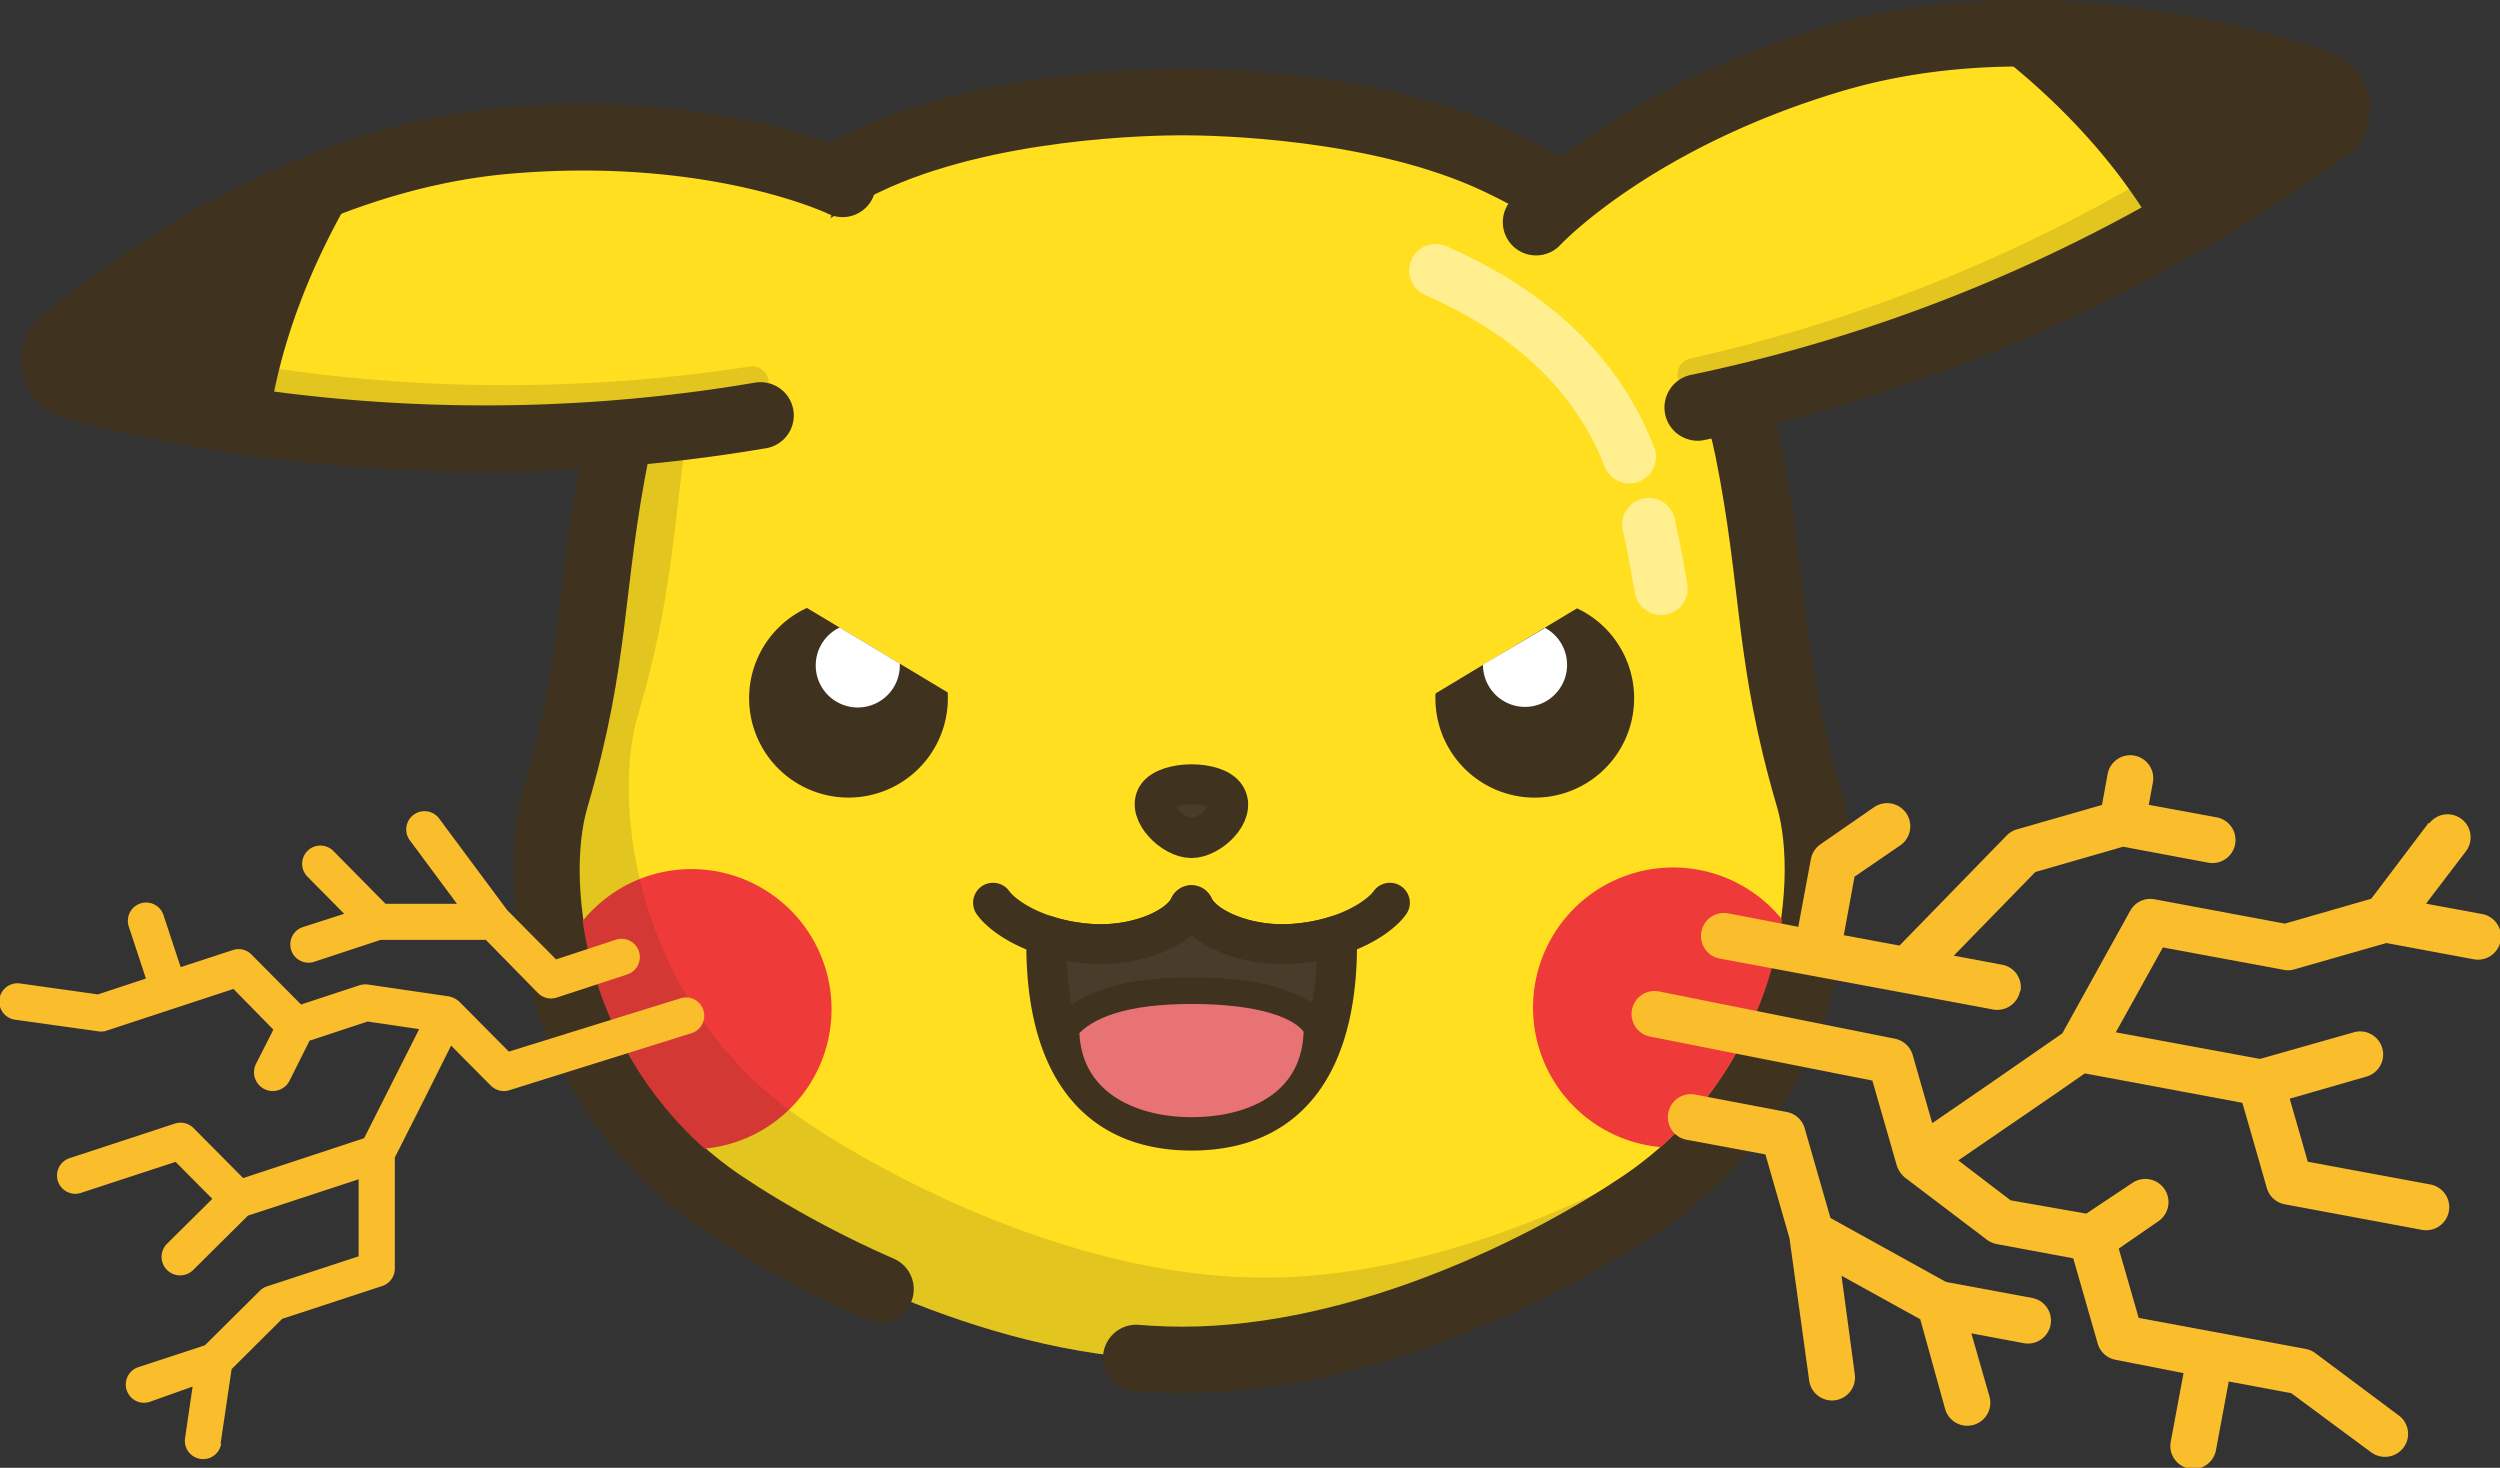 <svg id="Livello_3" data-name="Livello 3" xmlns="http://www.w3.org/2000/svg" viewBox="0 0 187.93 110.34"><rect x="0" y="0" width="187.93" height="110.34" fill="#333333" stroke="none"/><path d="M144.51,125.76c-3.17-10.79-2.51-15.88-4.59-26.23-2.27-11.23-10.57-17.72-18.77-21.62-9-4.28-21.38-4.47-23.76-4.47s-14.76.19-23.75,4.47c-8.2,3.9-16.51,10.39-18.77,21.62-2.09,10.35-1.43,15.44-4.59,26.23-2,6.7-.15,21.9,12.6,30.49C69.45,160.67,83.42,168,97.39,168s27.94-7.32,34.51-11.74C144.65,147.66,146.47,132.46,144.51,125.76Z" transform="translate(-8.52 -65.77)" style="fill:#ffdf1f;stroke:#3f321f;stroke-linecap:round;stroke-miterlimit:10;stroke-width:5px;stroke-dasharray:210,10,0,10,1000"/><path d="M69.18,111.47a7.47,7.47,0,1,0,10.58,6.35Z" transform="translate(-8.52 -65.77)" style="fill:#3f321f"/><path d="M71.64,112.94a3.16,3.16,0,1,0,4.52,2.84s0-.08,0-.13Z" transform="translate(-8.52 -65.77)" style="fill:#fff"/><path d="M127.07,111.5l-10.64,6.4a7.47,7.47,0,1,0,10.64-6.4Z" transform="translate(-8.52 -65.77)" style="fill:#3f321f"/><path d="M124.62,113,120,115.73a.43.43,0,0,1,0,0,3.16,3.16,0,1,0,4.59-2.8Z" transform="translate(-8.52 -65.77)" style="fill:#fff"/><path d="M83.17,133.63c.65.94,3.08,2.75,7.18,3.08,3.48.29,6.85-1.14,7.59-2.8a.16.16,0,0,1,.29,0c.74,1.66,4.12,3.09,7.6,2.8,4.1-.33,6.52-2.14,7.17-3.08" transform="translate(-8.52 -65.77)" style="fill:none;stroke:#3f321f;stroke-linecap:round;stroke-linejoin:round;stroke-width:3px"/><path d="M98.09,129.83" transform="translate(-8.52 -65.77)" style="fill:none;stroke:#2a2b2d;stroke-linecap:round;stroke-miterlimit:10;stroke-width:3px"/><path d="M98.08,128.77c-1.39,0-3.34-1.94-2.6-3.13s4.41-1.25,5.19,0S99.47,128.77,98.08,128.77Z" transform="translate(-8.52 -65.77)" style="fill:#493c2a;stroke:#3f321f;stroke-linejoin:round;stroke-width:3px"/><path d="M105.83,136.71c-3.48.29-6.86-1.14-7.6-2.8a.16.16,0,0,0-.29,0c-.74,1.66-4.11,3.09-7.59,2.8a13.28,13.28,0,0,1-3.18-.62c0,.22,0,.44,0,.67,0,7.72,2.76,14,10.93,14s10.93-6.27,10.93-14c0-.23,0-.45,0-.67A13.29,13.29,0,0,1,105.83,136.71Z" transform="translate(-8.52 -65.77)" style="fill:#493c2a;stroke:#3f321f;stroke-linejoin:round;stroke-width:3px"/><path d="M98.09,129.83" transform="translate(-8.52 -65.77)" style="fill:none;stroke:#2a2b2d;stroke-linecap:round;stroke-linejoin:round;stroke-width:3px"/><path d="M98.09,140.24c-5.08,0-8,1.09-9.44,2.81,0,5.36,4.58,7.7,9.44,7.7s9.43-2.21,9.43-7.7C106.56,141.27,103.16,140.24,98.09,140.24Z" transform="translate(-8.52 -65.77)" style="fill:#e77374;stroke:#3f321f;stroke-linejoin:round;stroke-width:2px"/><path d="M133.36,152a10.53,10.53,0,1,1,9.12-17.11A28.41,28.41,0,0,1,133.36,152Z" transform="translate(-8.52 -65.77)" style="fill:#ef3a3a"/><path d="M61.44,152.08A28.43,28.43,0,0,1,52.32,135a10.53,10.53,0,1,1,9.12,17.12Z" transform="translate(-8.52 -65.77)" style="fill:#ef3a3a"/><path d="M136.14,96.4a123.51,123.51,0,0,0,47.45-21.05,2,2,0,0,0-.76-3.31c-6.69-2.23-22.05-6.19-36.72-1.77-15,4.51-22.12,12.2-22.12,12.2" transform="translate(-8.52 -65.77)" style="fill:#ffdf1f;stroke:#3f321f;stroke-linecap:round;stroke-miterlimit:10;stroke-width:5px"/><path d="M182.83,72l-1.43-.46-.9.68a120,120,0,0,1-44.91,20.5,1.24,1.24,0,0,0-.72,1.95l1.27,1.69a123.51,123.51,0,0,0,47.45-21.05A2,2,0,0,0,182.83,72Z" transform="translate(-8.52 -65.77)" style="fill:#3f321f;opacity:0.15"/><path d="M183.59,75.35a121,121,0,0,1-12.79,8.16c-2-3.61-6.11-9.42-14-15.12a71,71,0,0,1,26,3.65A2,2,0,0,1,183.59,75.35Z" transform="translate(-8.52 -65.77)" style="fill:#3f321f"/><g style="opacity:0.5"><path d="M131,100.11c-2.82-7.28-8.76-11.45-14.55-14" transform="translate(-8.52 -65.77)" style="fill:none;stroke:#fff;stroke-linecap:round;stroke-miterlimit:10;stroke-width:4px"/><path d="M133.39,110c-.26-1.49-.54-3.06-.93-4.8" transform="translate(-8.52 -65.77)" style="fill:none;stroke:#fff;stroke-linecap:round;stroke-miterlimit:10;stroke-width:4px"/></g><path d="M97.39,160.11" transform="translate(-8.52 -65.77)" style="fill:none;stroke:#2a2b2d;stroke-miterlimit:10;stroke-width:5px"/><path d="M138.09,150.07c-6.58,4.42-20.55,11.74-34.52,11.74s-27.93-7.32-34.51-11.74c-12.75-8.59-14.57-23.79-12.6-30.49,3.17-10.79,2.5-15.88,4.59-26.23a27.2,27.2,0,0,1,1.73-5.5c-.26-.14-.81-.46-1.59-1a26.74,26.74,0,0,0-6.32,12.64c-2.09,10.35-1.43,15.44-4.59,26.23-2,6.7-.15,21.9,12.6,30.49C69.45,160.67,83.42,168,97.39,168s27.94-7.32,34.51-11.74a29.07,29.07,0,0,0,7.26-6.94C138.81,149.57,138.45,149.82,138.09,150.07Z" transform="translate(-8.52 -65.77)" style="fill:#3f321f;opacity:0.15"/><path d="M65.69,97a123.72,123.72,0,0,1-51.86-2.24,2,2,0,0,1-.51-3.36c5.42-4.52,18.26-13.83,33.54-15.08,15.6-1.29,25,3.27,25,3.27" transform="translate(-8.52 -65.77)" style="fill:#ffdf1f;stroke:#3f321f;stroke-linecap:round;stroke-miterlimit:10;stroke-width:5px"/><path d="M13.32,91.36c.36-.29.75-.62,1.17-1l1.09.3a120.09,120.09,0,0,0,49.3,2.66,1.24,1.24,0,0,1,1.38,1.55l-.57,2a123.72,123.72,0,0,1-51.86-2.24A2,2,0,0,1,13.32,91.36Z" transform="translate(-8.52 -65.77)" style="fill:#3f321f;opacity:0.15"/><path d="M13.84,94.72a120.24,120.24,0,0,0,14.88,2.91c.54-4.09,2.24-11,7.47-19.18A71.13,71.13,0,0,0,13.32,91.36,2,2,0,0,0,13.84,94.72Z" transform="translate(-8.52 -65.77)" style="fill:#3f321f"/><path d="M154.74,171.69a1.73,1.73,0,0,0,3.33-.95L156.71,166l4,.75a1.73,1.73,0,0,0,.63-3.4l-6.53-1.21-8.69-4.81-1.94-6.75a1.72,1.72,0,0,0-1.35-1.22L136,148.06a1.73,1.73,0,1,0-.63,3.4l5.86,1.09,1.81,6.3,1.48,10.7a1.73,1.73,0,1,0,3.43-.47l-1-7.41,5.92,3.27Z" transform="translate(-8.52 -65.77)" style="fill:#fabe2c"/><path d="M191.09,127.62l-4.32,5.71-6.49,1.87-9.8-1.83a1.73,1.73,0,0,0-1.83.87l-5.1,9.21L158.43,147l-4.66,3.2-1.23-4.29-.24-.84a1.75,1.75,0,0,0-1.35-1.22l-17.71-3.55a1.73,1.73,0,1,0-.64,3.4L149.27,147l1.84,6.4a2,2,0,0,0,.62.9l6.16,4.67a1.83,1.83,0,0,0,.73.32l5.75,1.07,1.84,6.41a1.72,1.72,0,0,0,1.35,1.22l5.1,1-.95,5.1a1.73,1.73,0,1,0,3.4.63l.95-5.1,4.7.88,6,4.44a1.75,1.75,0,0,0,2.43-.34,1.72,1.72,0,0,0-.34-2.42l-6.28-4.69a1.78,1.78,0,0,0-.73-.32l-12.55-2.33-1.5-5.21,3-2.07a1.73,1.73,0,1,0-2-2.85L165.35,157l-5.69-1-3.93-3,7.51-5.15,2-1.39,11.84,2.21.54,1.86,1.3,4.54a1.73,1.73,0,0,0,1.35,1.23l10.31,1.92a1.73,1.73,0,0,0,.64-3.41L182,153.1l-.53-1.86-.83-2.88,5.77-1.66a1.73,1.73,0,1,0-.95-3.33l-7.05,2-10.84-2,3.54-6.38,9,1.67a1.67,1.67,0,0,0,.8,0l7-2,6.51,1.21a1.73,1.73,0,1,0,.63-3.4l-4.16-.77,3-3.94a1.73,1.73,0,0,0-2.76-2.09Z" transform="translate(-8.52 -65.77)" style="fill:#fabe2c"/><path d="M160.4,140.29a1.71,1.71,0,0,0-1.38-2l-3.63-.68,6.13-6.29,6.6-1.9,6.4,1.2a1.73,1.73,0,0,0,.63-3.41l-5.1-.94.31-1.7a1.73,1.73,0,0,0-3.4-.64l-.43,2.35-6.41,1.84a1.75,1.75,0,0,0-.76.46l-8.05,8.27-4.19-.78.81-4.4,3.45-2.36a1.73,1.73,0,0,0-2-2.85l-4,2.77a1.76,1.76,0,0,0-.73,1.11l-.95,5.1-5.21-1a1.73,1.73,0,1,0-.63,3.4l20.51,3.82a1.74,1.74,0,0,0,2-1.39Z" transform="translate(-8.52 -65.77)" style="fill:#fabe2c"/><path d="M33.58,129.74a1.37,1.37,0,0,0-1.95,1.93l2.76,2.79-3.1,1a1.37,1.37,0,0,0,.85,2.61l5-1.65,7.9,0,3.92,4a1.39,1.39,0,0,0,1.41.34l5.3-1.74a1.37,1.37,0,1,0-.85-2.61l-4.5,1.48-3.67-3.7-5.12-6.89a1.37,1.37,0,1,0-2.2,1.64l3.54,4.77-5.37,0Z" transform="translate(-8.52 -65.77)" style="fill:#fabe2c"/><path d="M25.1,174.31l.83-5.62,3.8-3.78,7.53-2.47a1.38,1.38,0,0,0,.94-1.3l0-8.36,2.23-4.41,2-4,2.5,2.52.49.49a1.38,1.38,0,0,0,1.4.34l13.7-4.29a1.38,1.38,0,0,0,.87-1.74,1.36,1.36,0,0,0-1.73-.87l-12.89,4-3.73-3.76a1.75,1.75,0,0,0-.77-.39l-6.08-.89a1.49,1.49,0,0,0-.63.05l-4.41,1.45-3.73-3.76a1.35,1.35,0,0,0-1.4-.33l-3.92,1.28-1.29-3.91a1.37,1.37,0,1,0-2.61.86l1.29,3.91-3.61,1.19-5.84-.82a1.37,1.37,0,1,0-.4,2.72l6.16.86a1.49,1.49,0,0,0,.63,0l9.64-3.17,3,3.06-1.31,2.58A1.37,1.37,0,1,0,30.29,147l1.5-3,4.37-1.44,3.87.57-3.26,6.46-.88,1.74-9.09,3-1.08-1.09-2.65-2.67a1.38,1.38,0,0,0-1.4-.34l-7.92,2.6a1.37,1.37,0,1,0,.86,2.61l7.11-2.33,1.08,1.09,1.68,1.69-3.39,3.36a1.38,1.38,0,1,0,1.94,2l4.13-4.1,8.32-2.73,0,5.79-6.89,2.26a1.36,1.36,0,0,0-.54.33l-4.13,4.1-5,1.64a1.37,1.37,0,1,0,.86,2.61L23,170l-.57,3.88a1.37,1.37,0,0,0,2.72.4Z" transform="translate(-8.52 -65.77)" style="fill:#fabe2c"/></svg>